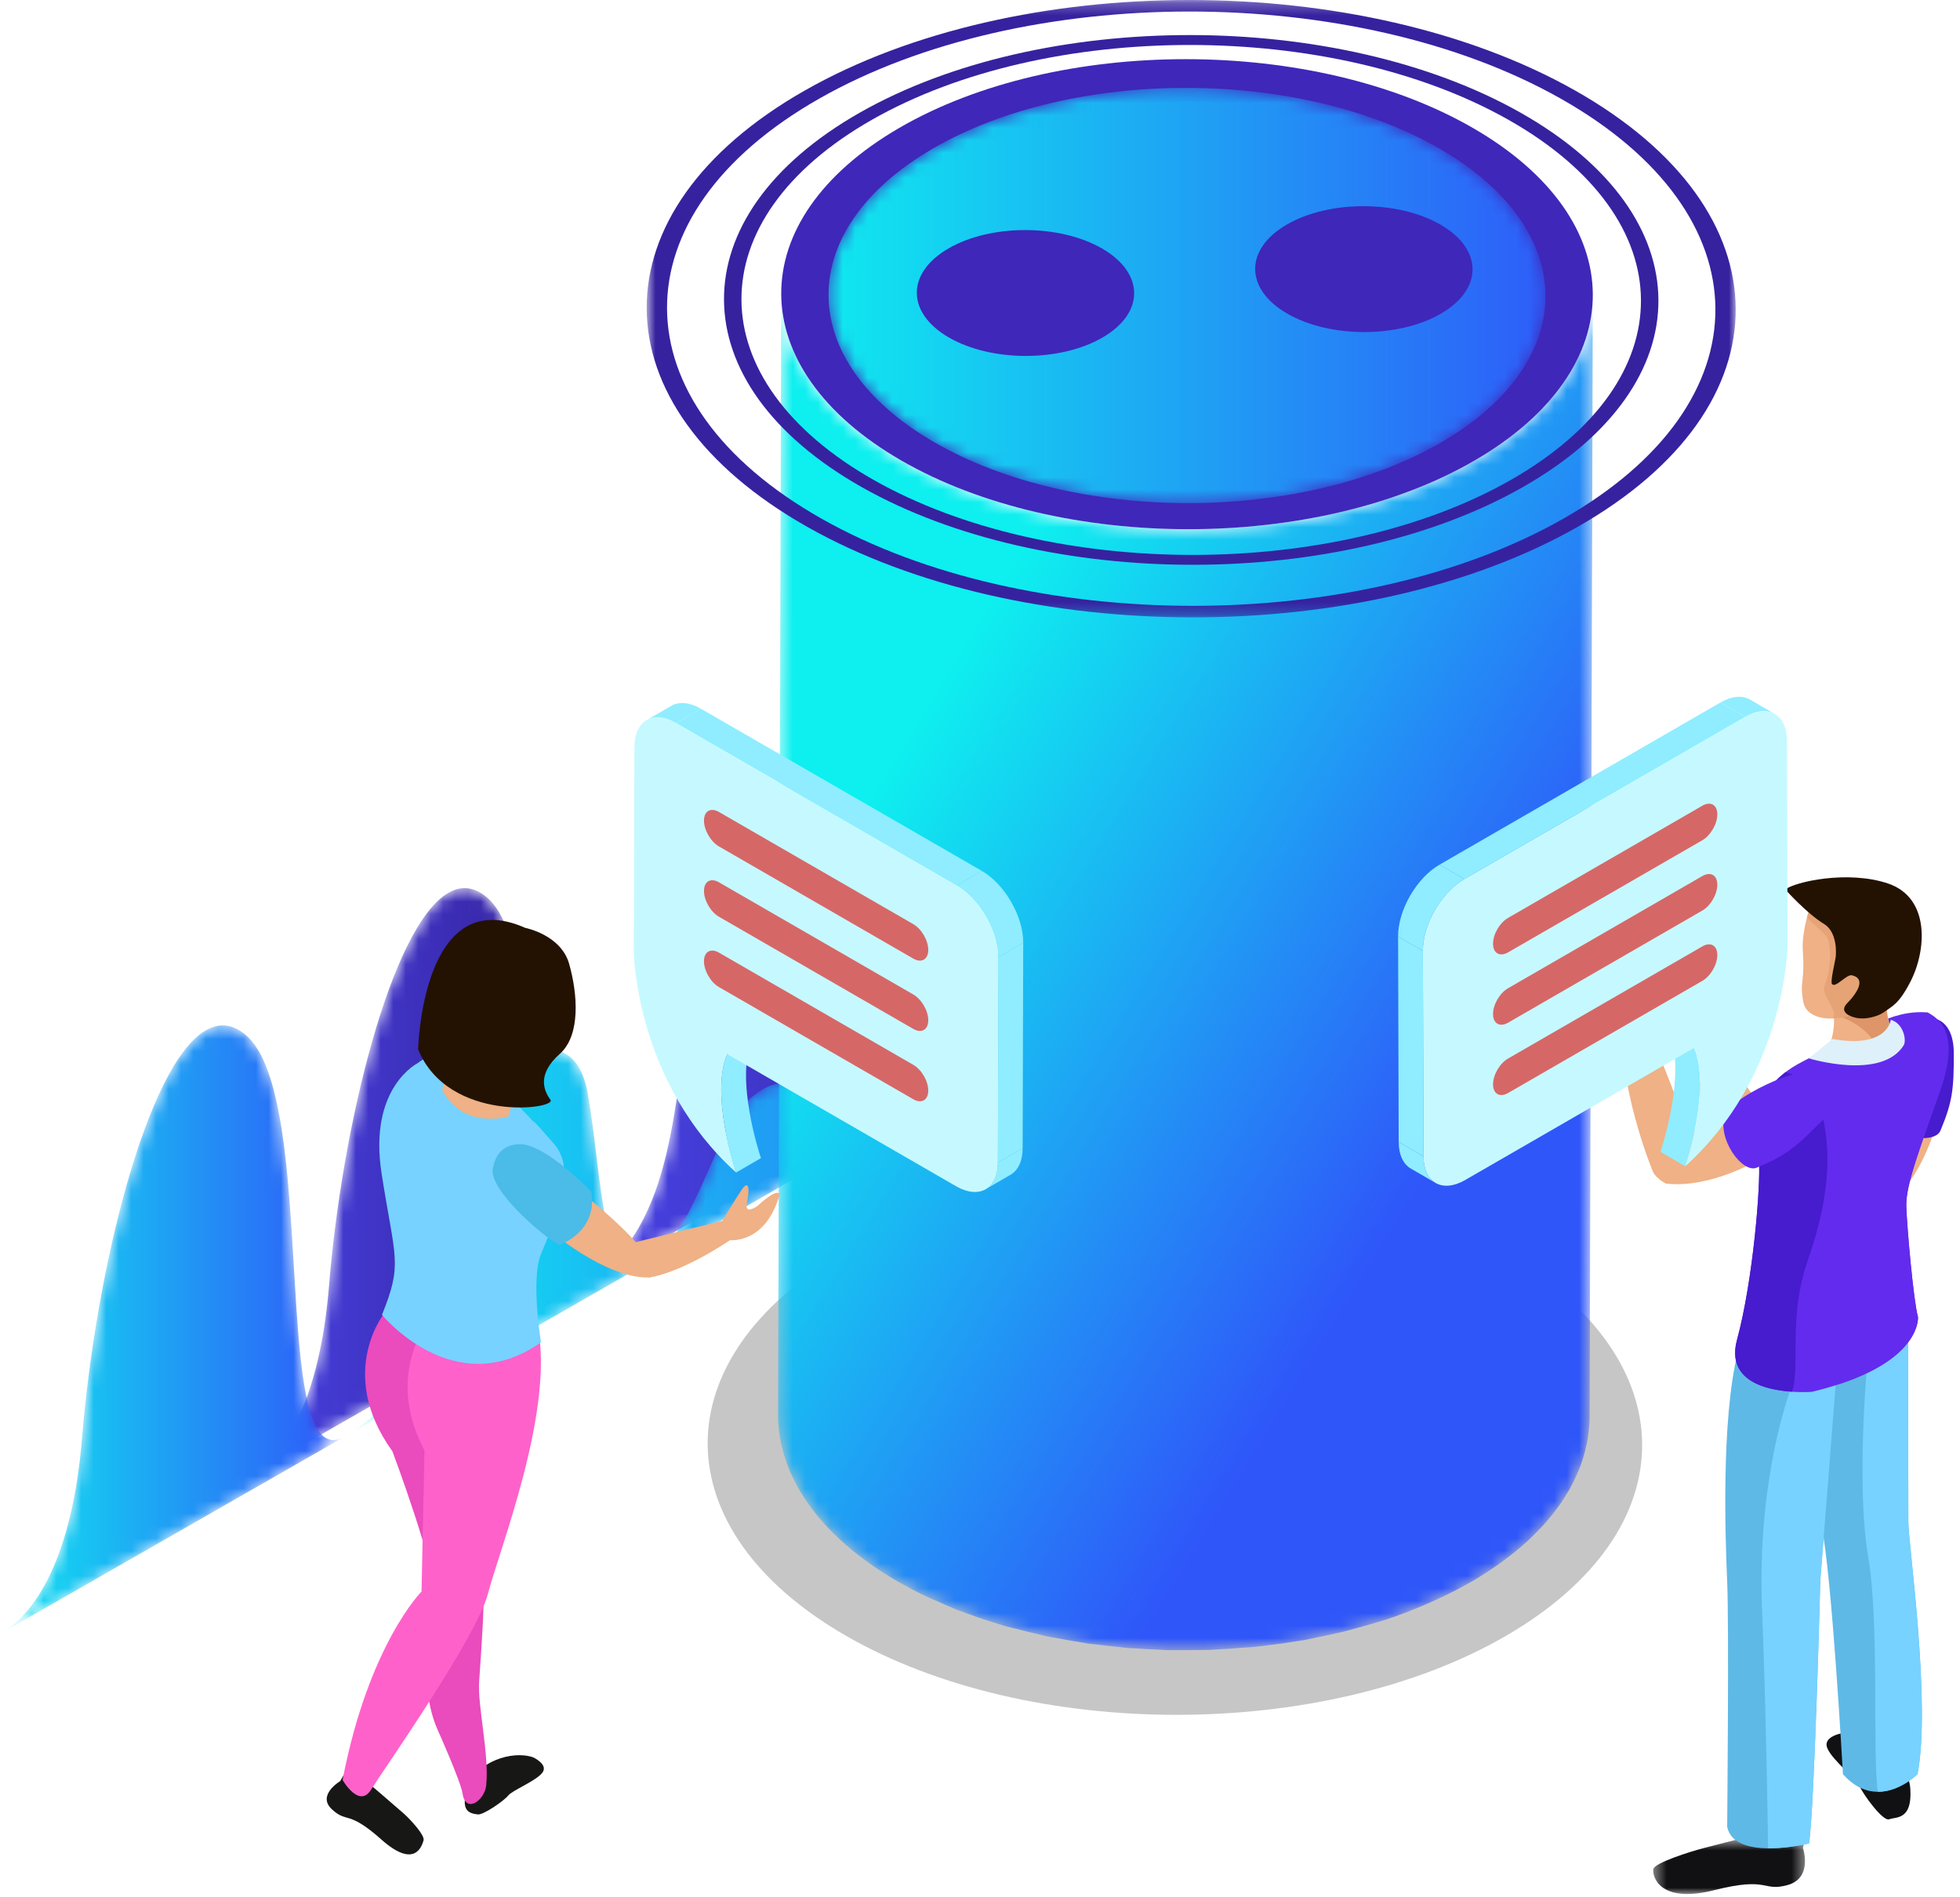 <?xml version="1.0" encoding="UTF-8"?>
<svg width="157px" height="152px" viewBox="0 0 157 152" version="1.1" xmlns="http://www.w3.org/2000/svg" xmlns:xlink="http://www.w3.org/1999/xlink">
    <!-- Generator: Sketch 53.2 (72643) - https://sketchapp.com -->
    <title>Group 137</title>
    <desc>Created with Sketch.</desc>
    <defs>
        <polygon id="path-1" points="0.426 0.595 12.589 0.595 12.589 5 0.426 5"></polygon>
        <path d="M14.341,0.927 C12.359,2.074 10.38,4.632 9.532,7.8 L9.532,7.8 C7.75,14.471 8.435,25.483 0.9,30.056 L0.9,30.056 L38.928,8.247 C37.212,3.659 35.325,1.992 32.991,3.339 L32.991,3.339 C32.616,3.56 32.221,3.855 31.815,4.24 L31.815,4.24 C29.18,6.713 27.743,14.563 24.094,16.671 L24.094,16.671 C20.433,18.783 20.603,10.136 19.423,3.603 L19.423,3.603 C19.006,1.267 17.852,0.278 16.461,0.278 L16.461,0.278 C15.791,0.278 15.066,0.507 14.341,0.927" id="path-3"></path>
        <linearGradient x1="-0.002%" y1="50%" x2="99.997%" y2="50%" id="linearGradient-5">
            <stop stop-color="#4844E8" offset="0%"></stop>
            <stop stop-color="#341F97" offset="100%"></stop>
        </linearGradient>
        <path d="M15.915,0.793 C11.336,3.435 7.4,19.41 6.357,32.251 L6.357,32.251 C5.592,41.579 2.746,45.878 0.086,47.413 L0.086,47.413 C-1.708,48.451 26.531,32.269 26.531,32.269 L26.531,32.269 C20.775,35.161 24.734,5.911 18.984,1.138 L18.984,1.138 C18.393,0.645 17.803,0.414 17.219,0.414 L17.219,0.414 C16.78,0.414 16.345,0.544 15.915,0.793" id="path-6"></path>
        <linearGradient x1="0%" y1="49.999%" x2="100%" y2="49.999%" id="linearGradient-8">
            <stop stop-color="#4844E8" offset="0%"></stop>
            <stop stop-color="#341F97" offset="100%"></stop>
        </linearGradient>
        <path d="M16.489,0.804 C11.739,3.544 7.664,20.097 6.576,33.404 L6.576,33.404 C5.792,43.067 2.839,47.521 0.085,49.111 L0.085,49.111 C-1.777,50.186 27.487,33.422 27.487,33.422 L27.487,33.422 C21.516,36.417 25.618,6.111 19.665,1.162 L19.665,1.162 C19.053,0.651 18.442,0.413 17.839,0.413 L17.839,0.413 C17.384,0.413 16.934,0.548 16.489,0.804" id="path-9"></path>
        <linearGradient x1="0.001%" y1="50%" x2="99.998%" y2="50%" id="linearGradient-11">
            <stop stop-color="#0EEFEF" offset="0%"></stop>
            <stop stop-color="#2F56F9" offset="100%"></stop>
        </linearGradient>
        <path d="M53.167,1.123 C48.42,3.859 44.344,20.413 43.259,33.717 L43.259,33.717 C42.765,39.824 41.4,43.846 39.771,46.383 L39.771,46.383 C38.123,42.582 36.312,41.254 34.121,42.52 L34.121,42.52 C33.726,42.745 33.323,43.054 32.9,43.447 L32.9,43.447 C30.173,46.012 28.679,54.147 24.903,56.332 L24.903,56.332 C21.105,58.517 21.281,49.557 20.064,42.79 L20.064,42.79 C19.419,39.208 17.105,38.679 14.796,40.017 L14.796,40.017 C12.737,41.203 10.69,43.853 9.807,47.135 L9.807,47.135 C7.963,54.049 8.672,65.462 0.868,70.201 L0.868,70.201 L40.274,47.604 C40.253,47.55 40.232,47.512 40.208,47.457 L40.208,47.457 C47.629,43.212 64.168,33.736 64.168,33.736 L64.168,33.736 C58.2,36.732 62.303,6.429 56.348,1.477 L56.348,1.477 C55.736,0.968 55.125,0.728 54.521,0.728 L54.521,0.728 C54.066,0.728 53.614,0.864 53.167,1.123" id="path-12"></path>
        <linearGradient x1="0.001%" y1="50%" x2="100.001%" y2="50%" id="linearGradient-14">
            <stop stop-color="#0EEFEF" offset="0%"></stop>
            <stop stop-color="#2F56F9" offset="100%"></stop>
        </linearGradient>
        <path d="M0.323,90.557 C0.309,95.408 3.512,100.266 9.917,103.966 L9.917,103.966 C10.685,104.408 11.48,104.821 12.3,105.209 L12.3,105.209 C12.579,105.342 12.875,105.455 13.16,105.583 L13.16,105.583 C13.638,105.795 14.115,106.016 14.612,106.214 L14.612,106.214 C14.694,106.247 14.783,106.275 14.867,106.308 L14.867,106.308 C15.056,106.38 15.248,106.446 15.436,106.515 L15.436,106.515 C16.083,106.756 16.745,106.982 17.415,107.193 L17.415,107.193 C17.638,107.263 17.861,107.333 18.089,107.403 L18.089,107.403 C18.248,107.449 18.398,107.503 18.556,107.548 L18.556,107.548 C18.831,107.625 19.121,107.679 19.395,107.753 L19.395,107.753 C20.062,107.928 20.73,108.098 21.409,108.247 L21.409,108.247 C21.592,108.286 21.765,108.34 21.947,108.377 L21.947,108.377 C22.212,108.433 22.484,108.467 22.748,108.517 L22.748,108.517 C23.325,108.626 23.9,108.728 24.483,108.819 L24.483,108.819 C24.716,108.855 24.939,108.906 25.171,108.939 L25.171,108.939 C25.419,108.974 25.674,108.991 25.93,109.024 L25.93,109.024 C26.468,109.091 27.01,109.153 27.551,109.204 L27.551,109.204 C27.813,109.23 28.068,109.27 28.33,109.292 L28.33,109.292 C28.574,109.312 28.815,109.314 29.06,109.331 L29.06,109.331 C29.607,109.37 30.154,109.397 30.704,109.418 L30.704,109.418 C30.981,109.43 31.254,109.456 31.533,109.464 L31.533,109.464 C31.65,109.467 31.765,109.465 31.88,109.463 L31.88,109.463 C31.983,109.462 32.087,109.46 32.192,109.461 L32.192,109.461 C32.786,109.467 33.375,109.464 33.963,109.451 L33.963,109.451 C34.098,109.448 34.233,109.45 34.368,109.451 L34.368,109.451 C34.532,109.452 34.697,109.454 34.863,109.447 L34.863,109.447 C35.04,109.442 35.216,109.42 35.393,109.411 L35.393,109.411 C36.122,109.381 36.848,109.328 37.572,109.268 L37.572,109.268 C37.871,109.244 38.169,109.237 38.466,109.207 L38.466,109.207 C38.607,109.194 38.749,109.171 38.89,109.158 L38.89,109.158 C39.108,109.133 39.325,109.105 39.54,109.079 L39.54,109.079 C40.299,108.988 41.058,108.882 41.804,108.758 L41.804,108.758 C41.984,108.73 42.163,108.705 42.343,108.674 L42.343,108.674 C42.428,108.658 42.521,108.647 42.611,108.63 L42.611,108.63 C42.972,108.566 43.323,108.475 43.681,108.402 L43.681,108.402 C44.276,108.281 44.87,108.164 45.448,108.022 L45.448,108.022 C45.893,107.917 46.323,107.792 46.755,107.673 L46.755,107.673 C47.307,107.522 47.86,107.373 48.398,107.203 L48.398,107.203 C48.52,107.167 48.646,107.136 48.767,107.098 L48.767,107.098 C49.437,106.881 50.099,106.646 50.746,106.399 L50.746,106.399 C50.835,106.366 50.913,106.328 50.999,106.294 L50.999,106.294 C51.716,106.015 52.416,105.713 53.105,105.396 L53.105,105.396 C53.303,105.304 53.5,105.214 53.694,105.118 L53.694,105.118 C54.447,104.752 55.184,104.374 55.89,103.965 L55.89,103.965 C56.026,103.888 56.157,103.809 56.288,103.73 L56.288,103.73 C56.414,103.654 56.532,103.574 56.656,103.498 L56.656,103.498 C56.852,103.377 57.043,103.256 57.229,103.134 L57.229,103.134 C57.408,103.017 57.581,102.898 57.758,102.778 L57.758,102.778 C57.941,102.651 58.122,102.524 58.302,102.396 L58.302,102.396 C58.467,102.274 58.625,102.153 58.785,102.029 L58.785,102.029 C58.956,101.899 59.126,101.77 59.29,101.637 L59.29,101.637 C59.447,101.511 59.596,101.384 59.747,101.257 L59.747,101.257 C59.9,101.124 60.056,100.993 60.206,100.859 L60.206,100.859 C60.264,100.8 60.338,100.745 60.4,100.684 L60.4,100.684 C60.461,100.63 60.511,100.573 60.57,100.519 L60.57,100.519 C60.819,100.279 61.065,100.037 61.296,99.793 L61.296,99.793 C61.377,99.709 61.458,99.627 61.538,99.545 L61.538,99.545 C61.835,99.218 62.116,98.891 62.382,98.558 L62.382,98.558 C62.393,98.543 62.402,98.531 62.414,98.519 L62.414,98.519 C62.476,98.443 62.523,98.369 62.58,98.295 L62.58,98.295 C62.741,98.083 62.896,97.874 63.044,97.658 L63.044,97.658 C63.122,97.541 63.194,97.426 63.271,97.311 L63.271,97.311 C63.394,97.118 63.514,96.924 63.628,96.73 L63.628,96.73 C63.659,96.679 63.694,96.629 63.723,96.577 L63.723,96.577 C63.767,96.499 63.803,96.423 63.843,96.344 L63.843,96.344 C63.932,96.181 64.017,96.016 64.099,95.85 L64.099,95.85 C64.165,95.715 64.226,95.579 64.287,95.441 L64.287,95.441 C64.362,95.279 64.432,95.114 64.497,94.95 L64.497,94.95 C64.527,94.878 64.562,94.803 64.589,94.729 L64.589,94.729 C64.615,94.664 64.631,94.597 64.656,94.53 L64.656,94.53 C64.711,94.372 64.764,94.216 64.814,94.056 L64.814,94.056 C64.856,93.914 64.9,93.774 64.935,93.633 L64.935,93.633 C64.979,93.473 65.014,93.312 65.049,93.152 L65.049,93.152 C65.073,93.068 65.097,92.984 65.115,92.899 L65.115,92.899 C65.13,92.842 65.132,92.785 65.141,92.727 L65.141,92.727 C65.174,92.565 65.193,92.401 65.22,92.239 L65.22,92.239 C65.238,92.096 65.259,91.955 65.27,91.815 L65.27,91.815 C65.289,91.646 65.3,91.481 65.309,91.313 L65.309,91.313 C65.315,91.221 65.326,91.129 65.326,91.035 L65.326,91.035 C65.328,90.94 65.328,90.845 65.331,90.749 L65.331,90.749 C65.415,60.809 65.499,30.87 65.589,0.927 L65.589,0.927 C65.586,1.115 65.573,1.304 65.562,1.492 L65.562,1.492 C65.553,1.658 65.544,1.826 65.53,1.996 L65.53,1.996 C65.511,2.134 65.497,2.274 65.473,2.41 L65.473,2.41 C65.453,2.578 65.426,2.743 65.397,2.909 L65.397,2.909 C65.368,3.049 65.338,3.189 65.309,3.329 L65.309,3.329 C65.27,3.49 65.232,3.652 65.188,3.813 L65.188,3.813 C65.153,3.953 65.111,4.092 65.067,4.233 L65.067,4.233 C65.017,4.394 64.964,4.553 64.905,4.715 L64.905,4.715 C64.861,4.85 64.809,4.986 64.755,5.119 L64.755,5.119 C64.685,5.29 64.617,5.459 64.54,5.627 L64.54,5.627 C64.482,5.76 64.418,5.893 64.355,6.027 L64.355,6.027 C64.273,6.193 64.185,6.361 64.096,6.526 L64.096,6.526 C64.03,6.654 63.959,6.781 63.882,6.909 L63.882,6.909 C63.77,7.105 63.65,7.299 63.524,7.493 L63.524,7.493 C63.449,7.607 63.376,7.721 63.3,7.835 L63.3,7.835 C63.153,8.05 62.994,8.264 62.829,8.477 L62.829,8.477 C62.768,8.564 62.706,8.651 62.636,8.737 L62.636,8.737 C62.374,9.068 62.09,9.396 61.794,9.722 L61.794,9.722 C61.718,9.806 61.629,9.889 61.549,9.971 L61.549,9.971 C61.318,10.218 61.072,10.463 60.815,10.703 L60.815,10.703 C60.7,10.813 60.582,10.922 60.464,11.03 L60.464,11.03 C60.312,11.168 60.152,11.304 59.993,11.441 L59.993,11.441 C59.849,11.566 59.697,11.691 59.543,11.815 L59.543,11.815 C59.385,11.947 59.215,12.078 59.04,12.208 L59.04,12.208 C58.883,12.331 58.717,12.454 58.552,12.577 L58.552,12.577 C58.375,12.705 58.197,12.83 58.017,12.955 L58.017,12.955 C57.84,13.075 57.665,13.195 57.482,13.316 L57.482,13.316 C57.296,13.436 57.105,13.557 56.911,13.674 L56.911,13.674 C56.661,13.832 56.408,13.991 56.144,14.144 L56.144,14.144 C55.44,14.554 54.702,14.933 53.95,15.298 L53.95,15.298 C53.755,15.39 53.555,15.485 53.355,15.575 L53.355,15.575 C52.673,15.891 51.979,16.192 51.264,16.47 L51.264,16.47 C51.173,16.505 51.088,16.545 50.996,16.577 L50.996,16.577 C50.236,16.868 49.454,17.13 48.659,17.38 L48.659,17.38 C48.114,17.552 47.557,17.702 46.998,17.854 L46.998,17.854 C46.567,17.971 46.143,18.097 45.701,18.202 L45.701,18.202 C45.122,18.344 44.529,18.461 43.934,18.582 L43.934,18.582 C43.486,18.672 43.049,18.773 42.599,18.851 L42.599,18.851 C42.419,18.883 42.237,18.908 42.057,18.939 L42.057,18.939 C41.311,19.062 40.558,19.168 39.799,19.258 L39.799,19.258 C39.581,19.285 39.363,19.313 39.146,19.336 L39.146,19.336 C38.705,19.384 38.266,19.41 37.827,19.446 L37.827,19.446 C37.101,19.507 36.374,19.561 35.646,19.591 L35.646,19.591 C35.172,19.611 34.696,19.622 34.219,19.631 L34.219,19.631 C33.631,19.642 33.043,19.646 32.449,19.639 L32.449,19.639 C31.955,19.633 31.454,19.618 30.956,19.599 L30.956,19.599 C30.407,19.577 29.863,19.548 29.316,19.51 L29.316,19.51 C28.813,19.476 28.31,19.433 27.81,19.384 L27.81,19.384 C27.266,19.33 26.721,19.269 26.183,19.201 L26.183,19.201 C25.701,19.141 25.219,19.072 24.736,18.997 L24.736,18.997 C24.157,18.908 23.577,18.807 23.001,18.696 L23.001,18.696 C22.553,18.611 22.109,18.523 21.669,18.425 L21.669,18.425 C20.983,18.276 20.301,18.105 19.627,17.926 L19.627,17.926 C19.206,17.814 18.777,17.71 18.359,17.586 L18.359,17.586 C18.122,17.516 17.889,17.44 17.654,17.367 L17.654,17.367 C16.991,17.157 16.34,16.934 15.694,16.698 L15.694,16.698 C15.504,16.626 15.309,16.561 15.12,16.487 L15.12,16.487 C14.539,16.262 13.977,16.013 13.415,15.763 L13.415,15.763 C13.129,15.636 12.835,15.521 12.556,15.388 L12.556,15.388 C11.739,15 10.939,14.587 10.17,14.144 L10.17,14.144 C7.37,12.526 5.179,10.687 3.603,8.722 L3.603,8.722 C1.58,6.195 0.567,3.465 0.577,0.737 L0.577,0.737 L0.323,90.557 Z" id="path-15"></path>
        <linearGradient x1="27.118%" y1="21.636%" x2="74.613%" y2="69.869%" id="linearGradient-17">
            <stop stop-color="#0EEFEF" offset="0%"></stop>
            <stop stop-color="#2F56F9" offset="100%"></stop>
        </linearGradient>
        <path d="M8.713,5.172 C-2.47,11.671 -2.403,22.201 8.845,28.696 L8.845,28.696 C20.091,35.192 38.275,35.195 49.458,28.696 L49.458,28.696 C60.631,22.201 60.567,11.671 49.32,5.176 L49.32,5.176 C43.693,1.928 36.332,0.303 28.981,0.303 L28.981,0.303 C21.634,0.303 14.297,1.926 8.713,5.172" id="path-18"></path>
        <linearGradient x1="-0%" y1="50%" x2="100%" y2="50%" id="linearGradient-20">
            <stop stop-color="#0EEFEF" offset="0%"></stop>
            <stop stop-color="#2F56F9" offset="100%"></stop>
        </linearGradient>
        <polygon id="path-21" points="0.8 0.263 88.035 0.263 88.035 49.724 0.8 49.724"></polygon>
    </defs>
    <g id="Page-1" stroke="none" stroke-width="1" fill="none" fill-rule="evenodd">
        <g id="Group-137" transform="translate(0, -1)">
            <g id="Group-42" transform="translate(128, 70.737)">
                <path d="M26.483,12.183 C24.677,12.124 23.445,17.98 21.677,22.627 L13.086,18.852 C12.714,18.405 11.95,17.455 11.673,16.865 C11.297,16.065 10.903,15.996 10.726,16.017 C10.546,16.044 10.77,16.563 10.815,16.923 C10.841,17.292 11.429,17.98 10.964,17.89 C10.505,17.795 8.368,16.563 7.82,16.976 C7.567,17.17 7.127,17.027 8.476,18.54 C9.432,19.626 11.068,20.31 11.915,20.611 C16.015,24.568 21.828,26.941 21.828,26.941 L21.828,26.94 C22.468,27.127 23.186,26.868 23.186,26.868 C26.063,24.585 27.584,19.906 28.157,15.544 C28.569,12.427 26.483,12.183 26.483,12.183" id="Fill-1" fill="#EFB185"></path>
                <path d="M25.792,11.874 C26.728,11.592 28.504,11.811 28.504,14.669 C28.504,17.527 28.409,18.508 27.436,20.835 C26.962,21.985 23.523,21.46 22.615,19.588 C22.095,18.494 23.93,12.44 25.792,11.874" id="Fill-3" fill="#471BCE"></path>
                <path d="M19.648,69.097 C19.648,69.097 17.96,69.348 18.375,70.321 C18.78,71.3 20.724,72.78 20.974,73.395 C21.24,74.008 22.825,76.212 23.331,76.012 C23.851,75.803 25.178,76.112 25.022,73.6 C24.869,71.086 21.904,68.986 19.648,69.097" id="Fill-5" fill="#111114"></path>
                <g id="Group-9" transform="translate(4, 77)">
                    <mask id="mask-2" fill="white">
                        <use xlink:href="#path-1"></use>
                    </mask>
                    <g id="Clip-8"></g>
                    <path d="M12.421,1.312 C12.421,1.312 13.238,3.715 11.193,4.28 C9.144,4.847 9.758,3.566 5.306,4.694 C0.852,5.82 0.335,3.513 0.437,3.002 C0.537,2.489 3.514,1.565 4.493,1.312 C5.458,1.057 7.302,0.595 7.302,0.595 L12.589,0.595 L12.421,1.312 Z" id="Fill-7" fill="#111114" mask="url(#mask-2)"></path>
                </g>
                <path d="M24.836,36.054 C24.836,36.054 24.862,50.591 24.862,52.229 C24.862,53.862 26.695,66.762 25.598,72.4 C25.598,72.4 22.424,75.574 19.624,72.4 C19.624,72.4 18.724,56.247 17.915,52.604 C17.103,48.957 17.374,37.81 17.374,37.81 L24.836,36.054 Z" id="Fill-10" fill="#5FB9E6"></path>
                <path d="M19.28,38.116 C19.28,38.116 18.556,47.508 17.813,56.809 C17.813,56.809 17.337,75.288 16.904,77.951 C16.904,77.951 10.947,79.433 10.35,76.621 C10.35,76.621 10.506,60.358 10.35,56.961 C10.206,53.564 9.852,44.088 11.197,38.616 C12.538,33.153 19.28,38.116 19.28,38.116" id="Fill-12" fill="#5FB9E6"></path>
                <path d="M16.904,77.951 C17.337,75.288 17.813,56.809 17.813,56.809 C18.316,50.548 18.8,44.249 19.069,40.798 L15.388,41.698 C15.388,41.698 12.732,48.664 13.141,59.111 C13.459,67.198 13.586,75.147 13.627,78.336 C15.27,78.354 16.904,77.951 16.904,77.951" id="Fill-14" fill="#77D2FF"></path>
                <path d="M25.598,72.4 C26.696,66.762 24.863,53.862 24.863,52.23 C24.863,50.665 24.839,37.41 24.836,36.154 L21.639,38.616 C21.639,38.616 20.63,49.009 21.639,54.928 C22.563,60.322 21.972,70.807 22.421,73.814 C24.192,73.814 25.598,72.4 25.598,72.4" id="Fill-16" fill="#77D2FF"></path>
                <path d="M26.392,11.374 C26.392,11.374 29.127,12.809 27.465,17.474 C25.81,22.139 24.648,25.154 24.698,26.905 C24.756,28.652 25.284,34.562 25.633,35.762 C25.633,35.762 26.019,39.64 17.139,41.767 C17.139,41.767 9.85,42.354 11.141,37.592 C12.432,32.829 13.047,25.11 12.894,23.264 C12.749,21.416 11.717,17.713 16.371,15.319 C21.028,12.926 23.457,11.132 26.392,11.374" id="Fill-18" fill="#632BEE"></path>
                <path d="M12.894,23.264 C13.047,25.11 12.432,32.829 11.141,37.592 C10.247,40.902 13.471,41.626 15.541,41.757 C16.242,39.637 15.204,35.803 16.828,31.17 C18.83,25.445 18.645,21.629 17.683,18.533 C17.068,16.536 15.871,16.455 15.026,16.157 C11.941,18.512 12.767,21.62 12.894,23.264" id="Fill-20" fill="#471BCE"></path>
                <path d="M25.633,35.762 C25.283,34.562 24.756,28.652 24.697,26.905 C24.648,25.154 25.852,22.148 27.465,17.474 C29.001,13.048 27.336,11.851 26.392,11.374 C25.865,13.672 17.871,14.482 18.024,16.027 C18.209,17.742 20.312,19.388 20.374,22.458 C20.434,25.53 19.947,30.061 19.362,32.324 C18.862,34.291 19.004,39.064 19.404,41.121 C25.95,38.95 25.633,35.762 25.633,35.762" id="Fill-22" fill="#632BEE"></path>
                <path d="M23.172,8.99 C23.172,8.99 22.827,11.439 23.639,12.99 C24.38,14.401 18.576,15.557 18.468,14.259 C18.453,14.123 19.604,12.031 18.26,9.504 C17.551,8.177 23.172,8.99 23.172,8.99" id="Fill-24" fill="#EFB185"></path>
                <path d="M23.61,13.074 C23.013,11.913 23.04,10.273 23.101,9.507 L18.839,11.512 L18.839,11.526 C19.001,11.564 21.828,12.344 22.401,14.409 C23.284,14.068 23.878,13.591 23.61,13.074" id="Fill-26" fill="#DD9569"></path>
                <path d="M17.218,2.353 C17.218,2.353 16.277,4.567 16.412,6.484 C16.565,8.553 16.244,8.965 16.357,9.885 C16.409,10.277 16.427,10.872 16.804,11.245 C17.433,11.874 18.741,12.124 20.53,11.513 C22.689,10.766 25.019,7.855 24.154,5.175 C23.286,2.497 20.497,0.248 17.218,2.353" id="Fill-28" fill="#EFB185"></path>
                <path d="M23.997,8.049 C23.186,5.638 21.104,2.724 21.128,2.568 C21.14,2.476 20.434,2.021 19.642,1.526 C18.881,1.556 18.066,1.81 17.218,2.352 C17.218,2.352 16.962,2.944 16.735,3.78 C17.238,4.361 18.273,5.034 18.427,5.522 C18.77,6.679 18.526,8.409 18.169,9.175 C17.812,9.934 19.166,11.086 18.872,11.764 C18.852,11.791 18.846,11.822 18.854,11.851 C19.349,11.822 19.907,11.729 20.529,11.512 C21.919,11.035 23.357,9.669 23.997,8.049" id="Fill-30" fill="#E6A376"></path>
                <path d="M15.009,1.526 C15.009,1.526 16.736,3.459 18.113,4.287 C19.186,4.941 19.095,6.684 19.03,7.021 C18.978,7.359 18.607,8.895 18.741,9.088 C19.004,9.47 19.906,8.309 20.33,8.396 C21.395,8.624 20.95,9.616 19.956,10.643 C18.901,11.736 21.613,12.239 22.892,11.351 C23.572,10.879 23.816,10.591 24.737,8.86 C26.063,6.335 26.19,3.281 23.206,1.587 C20.239,-0.102 16.148,0.89 15.009,1.526" id="Fill-32" fill="#231202"></path>
                <path d="M22.892,11.352 C23.572,10.879 24.092,10.707 24.996,8.973 C26.325,6.452 26.645,2.194 23.234,1.043 C19.987,-0.052 15.72,0.923 15.009,1.527 C15.009,1.527 17.018,2.127 17.086,2.569 C18.034,2.743 20.148,2.935 20.798,4.071 C21.601,5.467 22.531,5.045 22.424,6.755 C22.325,8.41 22.706,10.585 19.913,11.468 C20.933,12.226 22.398,11.695 22.892,11.352" id="Fill-34" fill="#231202"></path>
                <path d="M18.8,13.499 L16.892,15.052 C16.892,15.052 22.715,16.845 24.489,14.007 C24.737,13.603 24.468,12.237 23.457,11.965 C23.457,11.965 23.206,14.297 18.8,13.499" id="Fill-36" fill="#DEF0F9"></path>
                <path d="M18.139,16.997 C16.892,15.683 11.891,18.967 7.359,21.021 L3.931,12.281 C3.979,11.703 4.109,10.497 4.328,9.878 C4.62,9.051 4.394,8.718 4.249,8.613 C4.109,8.514 3.902,9.038 3.667,9.313 C3.438,9.59 3.364,10.498 3.106,10.103 C2.846,9.712 2.191,7.336 1.508,7.244 C1.196,7.199 0.988,6.797 0.867,8.81 C0.796,10.254 1.47,11.893 1.861,12.712 C1.975,18.405 4.426,24.184 4.426,24.184 L4.429,24.183 C4.755,24.766 5.45,25.086 5.45,25.086 C9.093,25.49 13.467,23.245 16.948,20.557 C19.436,18.634 18.139,16.997 18.139,16.997" id="Fill-38" fill="#EFB185"></path>
                <path d="M17.863,16.289 C18.724,16.747 19.831,18.155 17.819,20.182 C15.803,22.21 15.048,22.841 12.717,23.81 C11.568,24.294 9.501,21.485 10.176,19.519 C10.574,18.379 16.145,15.379 17.863,16.289" id="Fill-40" fill="#632BEE"></path>
            </g>
            <g id="Group-45" transform="translate(46, 73.737)">
                <mask id="mask-4" fill="white">
                    <use xlink:href="#path-3"></use>
                </mask>
                <g id="Clip-44"></g>
                <path d="M14.341,0.927 C12.359,2.074 10.38,4.632 9.532,7.8 L9.532,7.8 C7.75,14.471 8.435,25.483 0.9,30.056 L0.9,30.056 L38.928,8.247 C37.212,3.659 35.325,1.992 32.991,3.339 L32.991,3.339 C32.616,3.56 32.221,3.855 31.815,4.24 L31.815,4.24 C29.18,6.713 27.743,14.563 24.094,16.671 L24.094,16.671 C20.433,18.783 20.603,10.136 19.423,3.603 L19.423,3.603 C19.006,1.267 17.852,0.278 16.461,0.278 L16.461,0.278 C15.791,0.278 15.066,0.507 14.341,0.927" id="Fill-43" fill="url(#linearGradient-5)" mask="url(#mask-4)"></path>
            </g>
            <g id="Group-48" transform="translate(20, 71.737)">
                <mask id="mask-7" fill="white">
                    <use xlink:href="#path-6"></use>
                </mask>
                <g id="Clip-47"></g>
                <path d="M15.915,0.793 C11.336,3.435 7.4,19.41 6.357,32.251 L6.357,32.251 C5.592,41.579 2.746,45.878 0.086,47.413 L0.086,47.413 C-1.708,48.451 26.531,32.269 26.531,32.269 L26.531,32.269 C20.775,35.161 24.734,5.911 18.984,1.138 L18.984,1.138 C18.393,0.645 17.803,0.414 17.219,0.414 L17.219,0.414 C16.78,0.414 16.345,0.544 15.915,0.793" id="Fill-46" fill="url(#linearGradient-8)" mask="url(#mask-7)"></path>
            </g>
            <g id="Group-51" transform="translate(0, 82.737)">
                <mask id="mask-10" fill="white">
                    <use xlink:href="#path-9"></use>
                </mask>
                <g id="Clip-50"></g>
                <path d="M16.489,0.804 C11.739,3.544 7.664,20.097 6.576,33.404 L6.576,33.404 C5.792,43.067 2.839,47.521 0.085,49.111 L0.085,49.111 C-1.777,50.186 27.487,33.422 27.487,33.422 L27.487,33.422 C21.516,36.417 25.618,6.111 19.665,1.162 L19.665,1.162 C19.053,0.651 18.442,0.413 17.839,0.413 L17.839,0.413 C17.384,0.413 16.934,0.548 16.489,0.804" id="Fill-49" fill="url(#linearGradient-11)" mask="url(#mask-10)"></path>
            </g>
            <g id="Group-54" transform="translate(27, 45.737)">
                <mask id="mask-13" fill="white">
                    <use xlink:href="#path-12"></use>
                </mask>
                <g id="Clip-53"></g>
                <path d="M53.167,1.123 C48.42,3.859 44.344,20.413 43.259,33.717 L43.259,33.717 C42.765,39.824 41.4,43.846 39.771,46.383 L39.771,46.383 C38.123,42.582 36.312,41.254 34.121,42.52 L34.121,42.52 C33.726,42.745 33.323,43.054 32.9,43.447 L32.9,43.447 C30.173,46.012 28.679,54.147 24.903,56.332 L24.903,56.332 C21.105,58.517 21.281,49.557 20.064,42.79 L20.064,42.79 C19.419,39.208 17.105,38.679 14.796,40.017 L14.796,40.017 C12.737,41.203 10.69,43.853 9.807,47.135 L9.807,47.135 C7.963,54.049 8.672,65.462 0.868,70.201 L0.868,70.201 L40.274,47.604 C40.253,47.55 40.232,47.512 40.208,47.457 L40.208,47.457 C47.629,43.212 64.168,33.736 64.168,33.736 L64.168,33.736 C58.2,36.732 62.303,6.429 56.348,1.477 L56.348,1.477 C55.736,0.968 55.125,0.728 54.521,0.728 L54.521,0.728 C54.066,0.728 53.614,0.864 53.167,1.123" id="Fill-52" fill="url(#linearGradient-14)" mask="url(#mask-13)"></path>
            </g>
            <path d="M120.491,101.376 C135.15,109.839 135.235,123.567 120.671,132.031 C106.093,140.502 82.395,140.497 67.735,132.031 C53.073,123.567 52.991,109.84 67.562,101.37 C82.127,92.906 105.826,92.911 120.491,101.376" id="Fill-55" fill="#C6C6C6"></path>
            <g id="Group-59" transform="translate(62, 23.737)">
                <mask id="mask-16" fill="white">
                    <use xlink:href="#path-15"></use>
                </mask>
                <g id="Clip-58"></g>
                <path d="M0.323,90.557 C0.309,95.408 3.512,100.266 9.917,103.966 L9.917,103.966 C10.685,104.408 11.48,104.821 12.3,105.209 L12.3,105.209 C12.579,105.342 12.875,105.455 13.16,105.583 L13.16,105.583 C13.638,105.795 14.115,106.016 14.612,106.214 L14.612,106.214 C14.694,106.247 14.783,106.275 14.867,106.308 L14.867,106.308 C15.056,106.38 15.248,106.446 15.436,106.515 L15.436,106.515 C16.083,106.756 16.745,106.982 17.415,107.193 L17.415,107.193 C17.638,107.263 17.861,107.333 18.089,107.403 L18.089,107.403 C18.248,107.449 18.398,107.503 18.556,107.548 L18.556,107.548 C18.831,107.625 19.121,107.679 19.395,107.753 L19.395,107.753 C20.062,107.928 20.73,108.098 21.409,108.247 L21.409,108.247 C21.592,108.286 21.765,108.34 21.947,108.377 L21.947,108.377 C22.212,108.433 22.484,108.467 22.748,108.517 L22.748,108.517 C23.325,108.626 23.9,108.728 24.483,108.819 L24.483,108.819 C24.716,108.855 24.939,108.906 25.171,108.939 L25.171,108.939 C25.419,108.974 25.674,108.991 25.93,109.024 L25.93,109.024 C26.468,109.091 27.01,109.153 27.551,109.204 L27.551,109.204 C27.813,109.23 28.068,109.27 28.33,109.292 L28.33,109.292 C28.574,109.312 28.815,109.314 29.06,109.331 L29.06,109.331 C29.607,109.37 30.154,109.397 30.704,109.418 L30.704,109.418 C30.981,109.43 31.254,109.456 31.533,109.464 L31.533,109.464 C31.65,109.467 31.765,109.465 31.88,109.463 L31.88,109.463 C31.983,109.462 32.087,109.46 32.192,109.461 L32.192,109.461 C32.786,109.467 33.375,109.464 33.963,109.451 L33.963,109.451 C34.098,109.448 34.233,109.45 34.368,109.451 L34.368,109.451 C34.532,109.452 34.697,109.454 34.863,109.447 L34.863,109.447 C35.04,109.442 35.216,109.42 35.393,109.411 L35.393,109.411 C36.122,109.381 36.848,109.328 37.572,109.268 L37.572,109.268 C37.871,109.244 38.169,109.237 38.466,109.207 L38.466,109.207 C38.607,109.194 38.749,109.171 38.89,109.158 L38.89,109.158 C39.108,109.133 39.325,109.105 39.54,109.079 L39.54,109.079 C40.299,108.988 41.058,108.882 41.804,108.758 L41.804,108.758 C41.984,108.73 42.163,108.705 42.343,108.674 L42.343,108.674 C42.428,108.658 42.521,108.647 42.611,108.63 L42.611,108.63 C42.972,108.566 43.323,108.475 43.681,108.402 L43.681,108.402 C44.276,108.281 44.87,108.164 45.448,108.022 L45.448,108.022 C45.893,107.917 46.323,107.792 46.755,107.673 L46.755,107.673 C47.307,107.522 47.86,107.373 48.398,107.203 L48.398,107.203 C48.52,107.167 48.646,107.136 48.767,107.098 L48.767,107.098 C49.437,106.881 50.099,106.646 50.746,106.399 L50.746,106.399 C50.835,106.366 50.913,106.328 50.999,106.294 L50.999,106.294 C51.716,106.015 52.416,105.713 53.105,105.396 L53.105,105.396 C53.303,105.304 53.5,105.214 53.694,105.118 L53.694,105.118 C54.447,104.752 55.184,104.374 55.89,103.965 L55.89,103.965 C56.026,103.888 56.157,103.809 56.288,103.73 L56.288,103.73 C56.414,103.654 56.532,103.574 56.656,103.498 L56.656,103.498 C56.852,103.377 57.043,103.256 57.229,103.134 L57.229,103.134 C57.408,103.017 57.581,102.898 57.758,102.778 L57.758,102.778 C57.941,102.651 58.122,102.524 58.302,102.396 L58.302,102.396 C58.467,102.274 58.625,102.153 58.785,102.029 L58.785,102.029 C58.956,101.899 59.126,101.77 59.29,101.637 L59.29,101.637 C59.447,101.511 59.596,101.384 59.747,101.257 L59.747,101.257 C59.9,101.124 60.056,100.993 60.206,100.859 L60.206,100.859 C60.264,100.8 60.338,100.745 60.4,100.684 L60.4,100.684 C60.461,100.63 60.511,100.573 60.57,100.519 L60.57,100.519 C60.819,100.279 61.065,100.037 61.296,99.793 L61.296,99.793 C61.377,99.709 61.458,99.627 61.538,99.545 L61.538,99.545 C61.835,99.218 62.116,98.891 62.382,98.558 L62.382,98.558 C62.393,98.543 62.402,98.531 62.414,98.519 L62.414,98.519 C62.476,98.443 62.523,98.369 62.58,98.295 L62.58,98.295 C62.741,98.083 62.896,97.874 63.044,97.658 L63.044,97.658 C63.122,97.541 63.194,97.426 63.271,97.311 L63.271,97.311 C63.394,97.118 63.514,96.924 63.628,96.73 L63.628,96.73 C63.659,96.679 63.694,96.629 63.723,96.577 L63.723,96.577 C63.767,96.499 63.803,96.423 63.843,96.344 L63.843,96.344 C63.932,96.181 64.017,96.016 64.099,95.85 L64.099,95.85 C64.165,95.715 64.226,95.579 64.287,95.441 L64.287,95.441 C64.362,95.279 64.432,95.114 64.497,94.95 L64.497,94.95 C64.527,94.878 64.562,94.803 64.589,94.729 L64.589,94.729 C64.615,94.664 64.631,94.597 64.656,94.53 L64.656,94.53 C64.711,94.372 64.764,94.216 64.814,94.056 L64.814,94.056 C64.856,93.914 64.9,93.774 64.935,93.633 L64.935,93.633 C64.979,93.473 65.014,93.312 65.049,93.152 L65.049,93.152 C65.073,93.068 65.097,92.984 65.115,92.899 L65.115,92.899 C65.13,92.842 65.132,92.785 65.141,92.727 L65.141,92.727 C65.174,92.565 65.193,92.401 65.22,92.239 L65.22,92.239 C65.238,92.096 65.259,91.955 65.27,91.815 L65.27,91.815 C65.289,91.646 65.3,91.481 65.309,91.313 L65.309,91.313 C65.315,91.221 65.326,91.129 65.326,91.035 L65.326,91.035 C65.328,90.94 65.328,90.845 65.331,90.749 L65.331,90.749 C65.415,60.809 65.499,30.87 65.589,0.927 L65.589,0.927 C65.586,1.115 65.573,1.304 65.562,1.492 L65.562,1.492 C65.553,1.658 65.544,1.826 65.53,1.996 L65.53,1.996 C65.511,2.134 65.497,2.274 65.473,2.41 L65.473,2.41 C65.453,2.578 65.426,2.743 65.397,2.909 L65.397,2.909 C65.368,3.049 65.338,3.189 65.309,3.329 L65.309,3.329 C65.27,3.49 65.232,3.652 65.188,3.813 L65.188,3.813 C65.153,3.953 65.111,4.092 65.067,4.233 L65.067,4.233 C65.017,4.394 64.964,4.553 64.905,4.715 L64.905,4.715 C64.861,4.85 64.809,4.986 64.755,5.119 L64.755,5.119 C64.685,5.29 64.617,5.459 64.54,5.627 L64.54,5.627 C64.482,5.76 64.418,5.893 64.355,6.027 L64.355,6.027 C64.273,6.193 64.185,6.361 64.096,6.526 L64.096,6.526 C64.03,6.654 63.959,6.781 63.882,6.909 L63.882,6.909 C63.77,7.105 63.65,7.299 63.524,7.493 L63.524,7.493 C63.449,7.607 63.376,7.721 63.3,7.835 L63.3,7.835 C63.153,8.05 62.994,8.264 62.829,8.477 L62.829,8.477 C62.768,8.564 62.706,8.651 62.636,8.737 L62.636,8.737 C62.374,9.068 62.09,9.396 61.794,9.722 L61.794,9.722 C61.718,9.806 61.629,9.889 61.549,9.971 L61.549,9.971 C61.318,10.218 61.072,10.463 60.815,10.703 L60.815,10.703 C60.7,10.813 60.582,10.922 60.464,11.03 L60.464,11.03 C60.312,11.168 60.152,11.304 59.993,11.441 L59.993,11.441 C59.849,11.566 59.697,11.691 59.543,11.815 L59.543,11.815 C59.385,11.947 59.215,12.078 59.04,12.208 L59.04,12.208 C58.883,12.331 58.717,12.454 58.552,12.577 L58.552,12.577 C58.375,12.705 58.197,12.83 58.017,12.955 L58.017,12.955 C57.84,13.075 57.665,13.195 57.482,13.316 L57.482,13.316 C57.296,13.436 57.105,13.557 56.911,13.674 L56.911,13.674 C56.661,13.832 56.408,13.991 56.144,14.144 L56.144,14.144 C55.44,14.554 54.702,14.933 53.95,15.298 L53.95,15.298 C53.755,15.39 53.555,15.485 53.355,15.575 L53.355,15.575 C52.673,15.891 51.979,16.192 51.264,16.47 L51.264,16.47 C51.173,16.505 51.088,16.545 50.996,16.577 L50.996,16.577 C50.236,16.868 49.454,17.13 48.659,17.38 L48.659,17.38 C48.114,17.552 47.557,17.702 46.998,17.854 L46.998,17.854 C46.567,17.971 46.143,18.097 45.701,18.202 L45.701,18.202 C45.122,18.344 44.529,18.461 43.934,18.582 L43.934,18.582 C43.486,18.672 43.049,18.773 42.599,18.851 L42.599,18.851 C42.419,18.883 42.237,18.908 42.057,18.939 L42.057,18.939 C41.311,19.062 40.558,19.168 39.799,19.258 L39.799,19.258 C39.581,19.285 39.363,19.313 39.146,19.336 L39.146,19.336 C38.705,19.384 38.266,19.41 37.827,19.446 L37.827,19.446 C37.101,19.507 36.374,19.561 35.646,19.591 L35.646,19.591 C35.172,19.611 34.696,19.622 34.219,19.631 L34.219,19.631 C33.631,19.642 33.043,19.646 32.449,19.639 L32.449,19.639 C31.955,19.633 31.454,19.618 30.956,19.599 L30.956,19.599 C30.407,19.577 29.863,19.548 29.316,19.51 L29.316,19.51 C28.813,19.476 28.31,19.433 27.81,19.384 L27.81,19.384 C27.266,19.33 26.721,19.269 26.183,19.201 L26.183,19.201 C25.701,19.141 25.219,19.072 24.736,18.997 L24.736,18.997 C24.157,18.908 23.577,18.807 23.001,18.696 L23.001,18.696 C22.553,18.611 22.109,18.523 21.669,18.425 L21.669,18.425 C20.983,18.276 20.301,18.105 19.627,17.926 L19.627,17.926 C19.206,17.814 18.777,17.71 18.359,17.586 L18.359,17.586 C18.122,17.516 17.889,17.44 17.654,17.367 L17.654,17.367 C16.991,17.157 16.34,16.934 15.694,16.698 L15.694,16.698 C15.504,16.626 15.309,16.561 15.12,16.487 L15.12,16.487 C14.539,16.262 13.977,16.013 13.415,15.763 L13.415,15.763 C13.129,15.636 12.835,15.521 12.556,15.388 L12.556,15.388 C11.739,15 10.939,14.587 10.17,14.144 L10.17,14.144 C7.37,12.526 5.179,10.687 3.603,8.722 L3.603,8.722 C1.58,6.195 0.567,3.465 0.577,0.737 L0.577,0.737 L0.323,90.557 Z" id="Fill-57" fill="url(#linearGradient-17)" mask="url(#mask-16)"></path>
            </g>
            <path d="M117.988,11.255 C130.724,18.608 130.797,30.528 118.144,37.881 C105.487,45.237 84.907,45.234 72.171,37.881 C59.441,30.528 59.368,18.608 72.024,11.252 C84.675,3.901 105.255,3.904 117.988,11.255" id="Fill-60" fill="#3F27B9"></path>
            <g id="Group-64" transform="translate(66, 7.737)">
                <mask id="mask-19" fill="white">
                    <use xlink:href="#path-18"></use>
                </mask>
                <g id="Clip-63"></g>
                <path d="M8.713,5.172 C-2.47,11.671 -2.403,22.201 8.845,28.696 L8.845,28.696 C20.091,35.192 38.275,35.195 49.458,28.696 L49.458,28.696 C60.631,22.201 60.567,11.671 49.32,5.176 L49.32,5.176 C43.693,1.928 36.332,0.303 28.981,0.303 L28.981,0.303 C21.634,0.303 14.297,1.926 8.713,5.172" id="Fill-62" fill="url(#linearGradient-20)" mask="url(#mask-19)"></path>
            </g>
            <g id="Group-136" transform="translate(26, 0.737)">
                <path d="M62.278,20.171 C65.687,22.14 65.71,25.332 62.319,27.302 C58.93,29.271 53.419,29.271 50.009,27.302 C46.6,25.332 46.577,22.14 49.968,20.171 C53.353,18.201 58.865,18.203 62.278,20.171" id="Fill-65" fill="#3F27B9"></path>
                <path d="M89.384,18.258 C92.796,20.227 92.814,23.42 89.425,25.388 C86.034,27.359 80.523,27.359 77.113,25.389 C73.701,23.42 73.684,20.227 77.071,18.257 C80.46,16.288 85.973,16.29 89.384,18.258" id="Fill-67" fill="#3F27B9"></path>
                <g id="Group-71" transform="translate(25, 0)">
                    <mask id="mask-22" fill="white">
                        <use xlink:href="#path-21"></use>
                    </mask>
                    <g id="Clip-70"></g>
                    <path d="M74.208,41.827 C57.86,51.124 31.279,51.124 14.826,41.826 C-1.625,32.529 -1.713,17.455 14.632,8.159 C30.974,-1.138 57.561,-1.138 74.008,8.159 C90.464,17.457 90.55,32.53 74.208,41.827 M75.155,7.505 C58.066,-2.152 30.453,-2.152 13.477,7.507 C-3.504,17.163 -3.413,32.821 13.676,42.479 C30.768,52.139 58.384,52.139 75.361,42.479 C92.338,32.822 92.247,17.165 75.155,7.505" id="Fill-69" fill="#36229F" mask="url(#mask-22)"></path>
                </g>
                <path d="M94.979,38.737 C80.952,46.713 58.145,46.713 44.024,38.736 C29.912,30.758 29.837,17.824 43.862,9.848 C57.883,1.872 80.693,1.872 94.808,9.848 C108.923,17.826 109,30.759 94.979,38.737 M95.793,9.286 C81.131,1.001 57.439,1.001 42.871,9.288 C28.302,17.574 28.378,31.009 43.041,39.296 C57.707,47.582 81.402,47.582 95.967,39.297 C110.536,31.01 110.458,17.576 95.793,9.286" id="Fill-72" fill="#36229F"></path>
                <path d="M108.992,93.699 L107.006,92.544 C107.106,92.229 109.08,86.253 107.716,83.06 L109.701,84.214 C111.068,87.406 109.095,93.383 108.992,93.699" id="Fill-74" fill="#8FEDFF"></path>
                <path d="M114.179,56.31 C114.28,56.369 114.38,56.426 114.477,56.483 C115.038,56.81 115.603,57.137 116.164,57.463 C115.562,57.112 114.724,57.162 113.8,57.695 L111.812,56.542 C112.742,56.007 113.575,55.959 114.179,56.31" id="Fill-76" fill="#8FEDFF"></path>
                <path d="M88.994,95.032 L87.006,93.879 C86.411,93.532 86.041,92.794 86.038,91.745 L88.026,92.9 C88.026,93.949 88.396,94.686 88.994,95.032" id="Fill-78" fill="#8FEDFF"></path>
                <polygon id="Fill-80" fill="#8FEDFF" points="88.026 92.9 86.038 91.745 85.99 75.287 87.975 76.442"></polygon>
                <polygon id="Fill-82" fill="#8FEDFF" points="91.302 70.688 89.311 69.533 111.812 56.542 113.8 57.696"></polygon>
                <path d="M87.975,76.441 L85.99,75.288 C85.981,73.172 87.472,70.596 89.311,69.532 L91.302,70.688 C89.458,71.749 87.972,74.325 87.975,76.441" id="Fill-84" fill="#8FEDFF"></path>
                <path d="M113.8,57.695 C115.642,56.633 117.13,57.49 117.138,59.604 L117.186,76.063 C117.167,76.59 116.859,86.6 108.991,93.699 C109.094,93.383 111.068,87.406 109.7,84.214 L91.367,94.798 C89.529,95.861 88.029,95.015 88.026,92.899 L87.975,76.441 C87.972,74.325 89.458,71.749 91.302,70.687 L113.8,57.695 Z" id="Fill-86" fill="#C5F9FF"></path>
                <path d="M110.359,64.815 C111.018,64.434 111.559,64.735 111.562,65.502 C111.565,66.261 111.027,67.191 110.368,67.574 L94.802,76.561 C94.14,76.941 93.6,76.633 93.596,75.874 C93.593,75.107 94.132,74.186 94.794,73.803 L110.359,64.815 Z" id="Fill-88" fill="#D66767"></path>
                <path d="M110.359,70.449 C111.018,70.07 111.559,70.368 111.562,71.136 C111.565,71.893 111.027,72.825 110.368,73.206 L94.802,82.195 C94.14,82.575 93.6,82.265 93.596,81.508 C93.593,80.741 94.132,79.818 94.794,79.437 L110.359,70.449 Z" id="Fill-90" fill="#D66767"></path>
                <path d="M110.359,76.084 C111.018,75.703 111.559,76.003 111.562,76.768 C111.565,77.528 111.027,78.459 110.368,78.84 L94.802,87.828 C94.14,88.21 93.6,87.9 93.596,87.143 C93.593,86.375 94.132,85.452 94.794,85.071 L110.359,76.084 Z" id="Fill-92" fill="#D66767"></path>
                <path d="M32.964,94.199 L34.952,93.044 C34.847,92.729 32.873,86.751 34.237,83.559 L32.252,84.712 C30.885,87.905 32.861,93.883 32.964,94.199" id="Fill-94" fill="#8FEDFF"></path>
                <path d="M27.773,56.81 C27.676,56.869 27.576,56.925 27.476,56.982 C26.915,57.31 26.353,57.637 25.791,57.964 C26.393,57.611 27.229,57.661 28.152,58.196 L30.14,57.042 C29.214,56.508 28.378,56.459 27.773,56.81" id="Fill-96" fill="#8FEDFF"></path>
                <path d="M52.962,95.53 L54.947,94.378 C55.545,94.03 55.915,93.294 55.915,92.244 L53.933,93.399 C53.927,94.447 53.559,95.185 52.962,95.53" id="Fill-98" fill="#8FEDFF"></path>
                <polygon id="Fill-100" fill="#8FEDFF" points="53.933 93.4 55.915 92.245 55.962 75.787 53.98 76.939"></polygon>
                <polygon id="Fill-102" fill="#8FEDFF" points="50.657 71.186 52.642 70.032 30.14 57.041 28.152 58.195"></polygon>
                <path d="M53.98,76.94 L55.962,75.788 C55.971,73.672 54.483,71.094 52.642,70.033 L50.657,71.187 C52.495,72.248 53.983,74.826 53.98,76.94" id="Fill-104" fill="#8FEDFF"></path>
                <path d="M28.152,58.195 C26.311,57.132 24.823,57.988 24.817,60.104 L24.767,76.561 C24.788,77.088 25.094,87.1 32.964,94.199 C32.862,93.883 30.885,87.904 32.253,84.712 L50.586,95.298 C52.43,96.361 53.924,95.515 53.933,93.399 L53.98,76.939 C53.983,74.825 52.495,72.247 50.657,71.186 L28.152,58.195 Z" id="Fill-106" fill="#C5F9FF"></path>
                <path d="M31.593,65.315 C30.935,64.935 30.393,65.233 30.39,66 C30.388,66.759 30.925,67.69 31.587,68.072 L47.156,77.06 C47.812,77.441 48.353,77.132 48.356,76.373 C48.359,75.607 47.821,74.684 47.158,74.301 L31.593,65.315 Z" id="Fill-108" fill="#D66767"></path>
                <path d="M31.593,70.949 C30.935,70.568 30.393,70.868 30.39,71.635 C30.388,72.393 30.925,73.324 31.587,73.705 L47.156,82.693 C47.812,83.074 48.353,82.765 48.356,82.008 C48.359,81.24 47.821,80.318 47.158,79.936 L31.593,70.949 Z" id="Fill-110" fill="#D66767"></path>
                <path d="M31.593,76.584 C30.935,76.202 30.393,76.501 30.39,77.268 C30.388,78.028 30.925,78.959 31.587,79.34 L47.156,88.328 C47.812,88.709 48.353,88.4 48.356,87.643 C48.359,86.873 47.821,85.952 47.158,85.571 L31.593,76.584 Z" id="Fill-112" fill="#D66767"></path>
                <path d="M1.248,142.958 C1.248,142.958 -0.643,144.075 0.587,145.215 C1.815,146.354 1.851,145.231 4.554,147.639 C7.266,150.049 7.809,148.102 7.928,147.701 C8.046,147.307 6.944,146.104 6.362,145.571 C5.766,145.039 3.369,142.991 3.369,142.991 L1.548,142.441 L1.248,142.958 Z" id="Fill-114" fill="#171716"></path>
                <path d="M16.704,141.048 C16.704,141.048 17.966,141.625 17.433,142.294 C16.898,142.968 15.043,143.686 14.707,144.112 C14.371,144.535 12.729,145.673 12.28,145.624 C11.533,145.544 10.819,145.298 11.501,143.369 C12.181,141.445 14.973,140.459 16.704,141.048" id="Fill-116" fill="#171716"></path>
                <path d="M4.889,105.325 C4.889,105.325 0.842,110.142 5.436,116.539 C5.436,116.539 9.051,126.188 8.786,128.182 C8.531,130.189 7.368,135.07 9.072,138.885 C9.072,138.885 10.896,142.942 11.054,143.963 C11.304,145.589 12.819,144.508 12.945,143.303 C13.201,140.85 12.248,136.895 12.378,135.006 C12.81,128.819 13.034,125.592 12.086,121.541 C11.146,117.503 11.339,108.638 11.339,108.638 C11.339,108.638 6.351,108.323 4.889,105.325" id="Fill-118" fill="#EA4BBD"></path>
                <path d="M9.124,105.089 C9.124,105.089 4.395,109.61 8,116.475 L7.766,127.765 C7.766,127.765 3.535,132.011 1.441,142.859 C1.441,142.859 2.762,145.186 3.724,143.639 C4.683,142.097 12.168,131.466 13.095,127.913 C14.019,124.355 18.331,113.52 17.112,106.741 C17.112,106.741 13.418,107.239 9.124,105.089" id="Fill-120" fill="#FF61CB"></path>
                <path d="M16.727,90.123 C16.727,90.123 10.401,82.96 7.493,85.415 C7.493,85.415 3.496,87.352 4.563,94.257 C5.639,101.163 6.277,101.452 4.598,105.597 C4.598,105.597 10.389,112.7 17.336,107.803 C17.336,107.803 16.504,102.768 17.328,100.749 C18.542,97.773 20.24,94.078 18.401,91.927 C16.551,89.781 16.727,90.123 16.727,90.123" id="Fill-122" fill="#77D2FF"></path>
                <path d="M16.704,92.824 C15.38,91.863 13.22,92.776 14.193,94.803 C15.165,96.828 21.898,102.846 26.084,102.601 C26.084,102.601 28.634,101.574 16.704,92.824" id="Fill-124" fill="#EFB185"></path>
                <path d="M25.978,102.609 C25.978,102.609 28.287,102.394 32.484,99.615 C32.484,99.615 35.329,99.947 36.449,95.958 C36.449,95.958 36.387,95.307 34.696,96.86 C34.696,96.86 33.584,97.696 33.832,96.586 C34.076,95.473 33.973,94.732 33.396,95.6 C32.811,96.467 31.861,98.075 31.861,98.075 L24.004,100.003 L25.978,102.609 Z" id="Fill-126" fill="#EFB185"></path>
                <path d="M15.624,91.927 C14.886,91.947 13.771,92.194 13.472,93.919 C13.189,95.554 17.312,99.208 18.798,100.003 C18.798,100.003 21.916,98.968 21.362,95.72 C21.362,95.72 17.671,91.885 15.624,91.927" id="Fill-128" fill="#4BBBE8"></path>
                <path d="M15.848,86.018 L14.715,89.712 C14.715,89.712 11.133,90.821 9.412,87.578 L10.548,83.872 C10.548,83.872 13.148,85.712 15.848,86.018" id="Fill-130" fill="#EFB185"></path>
                <path d="M16.072,74.598 C16.072,74.598 18.946,75.149 19.595,77.499 C20.26,79.85 20.54,83.193 18.835,84.699 C17.016,86.316 17.537,87.616 18.093,88.37 C18.648,89.123 9.936,90.267 7.493,84.34 C7.493,84.34 7.796,70.931 16.072,74.598" id="Fill-132" fill="#231202"></path>
            </g>
        </g>
    </g>
</svg>